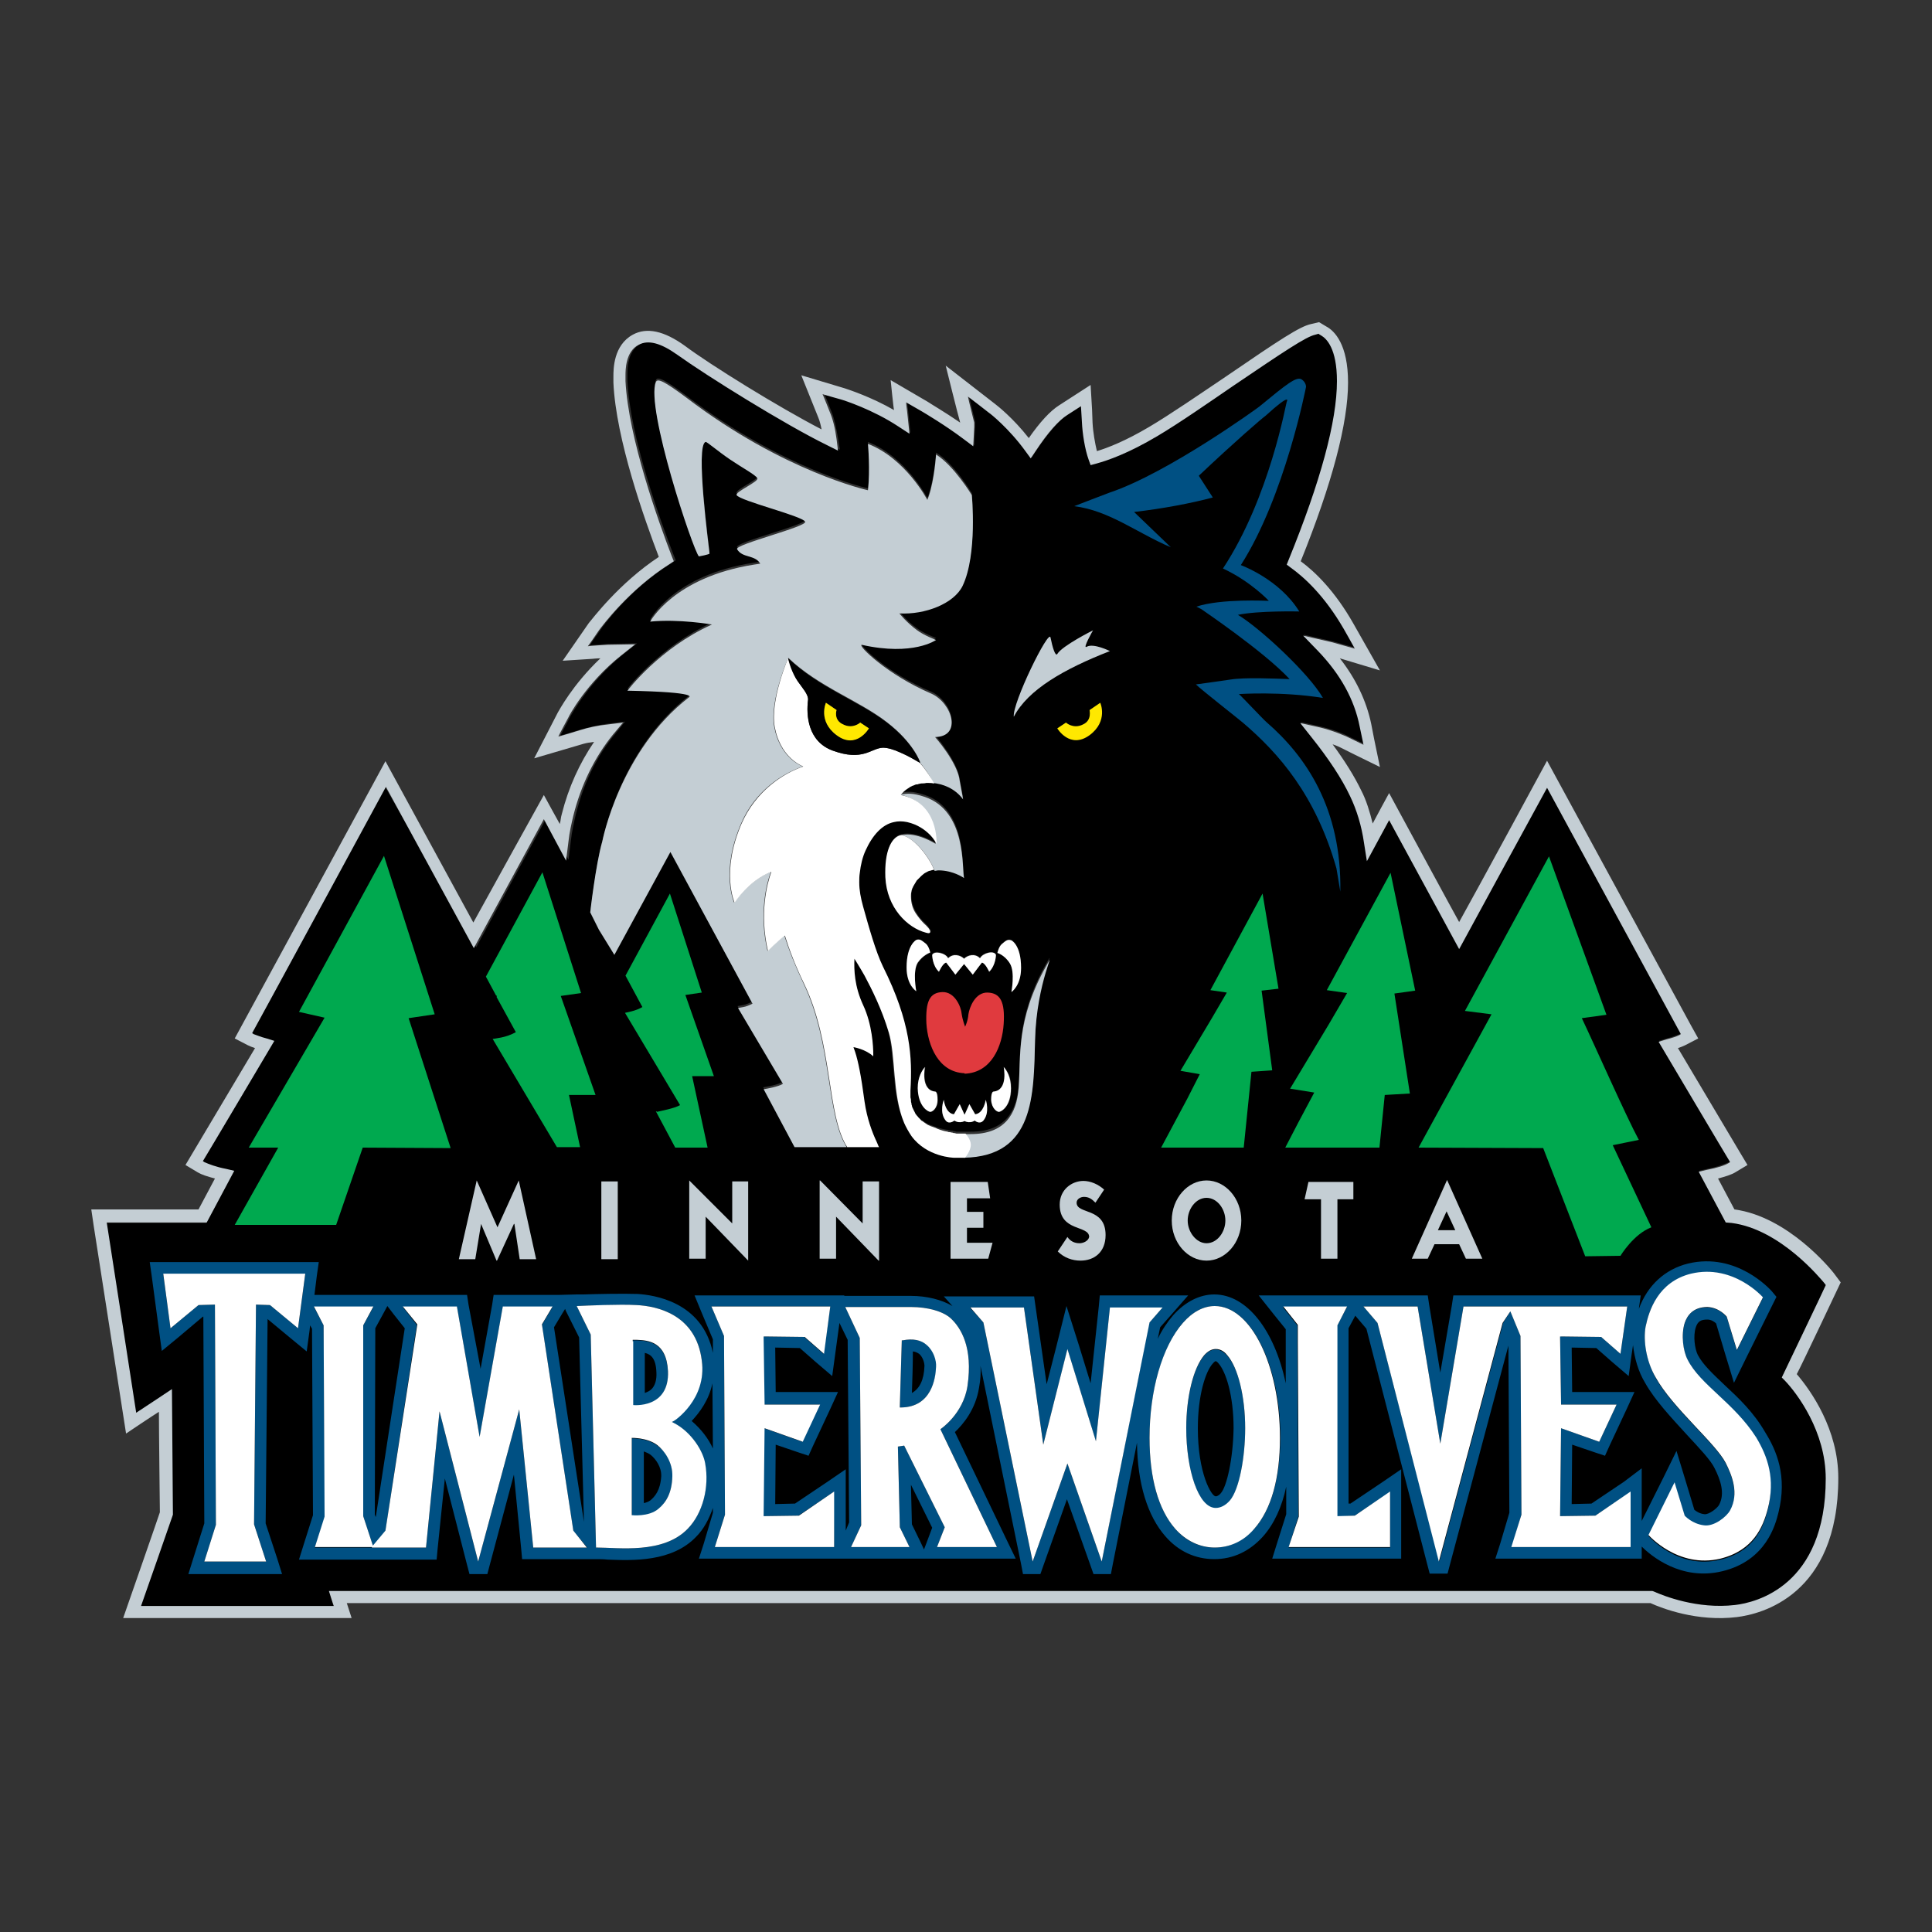 <?xml version="1.0" encoding="utf-8"?>
<!-- Generator: Adobe Illustrator 20.0.0, SVG Export Plug-In . SVG Version: 6.00 Build 0)  -->
<svg version="1.1" xmlns="http://www.w3.org/2000/svg" xmlns:xlink="http://www.w3.org/1999/xlink" x="0px" y="0px"
	 width="400px" height="400px" viewBox="0 0 400 400" style="enable-background:new 0 0 400 400;" xml:space="preserve">
<rect x="0" y="0" width="400" height="400" fill="#333333" stroke="none"/>
<style type="text/css">
	.st0{display:none;}
	.st1{fill:#C4CED4;}
	.st2{fill:#FFE800;}
	.st3{fill:#FFFFFF;}
	.st4{fill:#E03A3E;}
	.st5{fill:#00A94F;}
	.st6{fill:#005083;}
</style>
<g id="Layer_3" class="st0">
</g>
<g id="Layer_4">
	<path d="M369,285c0,0,9.1-19,9.1-19.1c0-0.1-0.1-0.2-0.1-0.2l-0.4-0.5c-0.4-0.4-8.8-10.9-19-12.2l-1.2-0.1l-5.6-10.5l1.7-0.4
		c2.1-0.4,3.6-1,4.5-1.4c0,0,0.2-0.1,0.3-0.2c-0.1-0.1-14.8-24.9-14.8-24.9l1.6-0.5c1.2-0.3,2.1-0.7,2.7-0.9c0,0,0.2-0.1,0.3-0.2
		c-0.1-0.2-27.6-50.8-27.7-51c-0.2,0.3-18.2,33.4-18.2,33.4s-14.4-26.5-14.5-26.7c-0.1,0.2-4.6,8.5-4.6,8.5l-0.6-3.8
		c-0.5-3.5-1.5-6.7-2.9-9.7c-1.7-3.6-4.4-7.7-8-12.2l-2.3-2.9l3.6,0.8c3.2,0.7,5.7,1.8,6,2c0,0,3.3,1.6,3.5,1.7
		c-0.1-0.4-0.8-3.8-0.8-3.8c-1.1-5.6-4-10.8-8.6-15.6l-3.1-3.2l6.1,1.4c0,0,4.3,1.2,4.6,1.3c-0.3-0.4-2.3-4.1-2.3-4.1
		c-3.9-6.9-8.1-10.7-10.9-12.7l-0.8-0.6l0.4-1c6.6-16.2,10-28.7,10-37c0-6.8-2.3-8.8-3.2-9.4l-0.5-0.3c0,0-0.1,0-0.1-0.1
		c-0.1,0-0.7,0.2-0.7,0.2c-1.9,0.4-6.5,3.5-16.7,10.4c-5.5,3.7-11.6,7.9-16,10.6c-5.8,3.5-10.1,5-12.7,5.7l-1.1,0.3l-0.4-1.1
		c-0.8-2.2-1.3-5.5-1.4-7.8c0,0-0.1-3.1-0.2-3.3c-0.3,0.2-2.8,1.8-2.8,1.8c-1.8,1.2-4.1,3.8-6.6,7.5l-1,1.5l-1.1-1.5
		c-3.4-4.7-7.3-7.8-7.5-7.9c0,0-4.1-3.2-4.4-3.4c0.1,0.6,1.3,5.4,1.3,5.4v0.9l-0.2,4l-2-1.5c-3.7-2.8-8.2-5.4-8.6-5.7
		c0,0-3.1-1.8-3.3-1.9c0,0.4,0.2,1.8,0.2,1.8l0.5,4.7l-2.3-1.5c-5.2-3.5-11.2-5.4-11.8-5.6c0,0-3.6-1.1-3.8-1.1
		c0.2,0.4,1.5,3.7,1.5,3.7c0.6,1.4,1,3.3,1.4,5.6l0.4,2.4l-2.2-1.1c-8.8-4.3-25.1-14.4-31-18.7c-3.4-2.5-6.1-3.2-8.1-2.1
		c-2.7,1.4-2.7,5.2-2.7,6.4v1.1c0.5,11.8,6.9,29.3,9.6,36.3l0.4,1l-0.9,0.6c-8.4,5.2-14,12.8-14.6,13.7c0,0-2.2,3.1-2.3,3.3
		c0.4,0,4-0.3,4-0.3l5.8-0.1l-2.9,2.3c-7.2,5.8-10.8,12.7-10.9,12.8c0,0-2,3.8-2.1,4c0.5-0.1,4.4-1.3,4.4-1.3c1.9-0.5,3.8-1,5.8-1.2
		l3.2-0.4l-2,2.5c-3.9,4.7-6.6,10.3-8.2,16.8c-0.4,1.7-0.8,3.5-1,5.3l-0.5,4c0,0-4.5-8.4-4.6-8.6c-0.1,0.2-14.5,26.7-14.5,26.7
		S79.9,163.2,79.8,163c-0.2,0.3-27.6,50.8-27.7,51c0.2,0.1,0.3,0.2,0.3,0.2c0.6,0.3,1.5,0.6,2.7,0.9l1.6,0.5
		c0,0-14.7,24.8-14.8,24.9c0.2,0.1,0.3,0.2,0.3,0.2c0.8,0.5,2.4,1,4.5,1.4l1.7,0.4l-5.7,10.7H22c0,0.1,6.1,39.2,6.1,39.4
		c0.3-0.2,7.4-4.9,7.4-4.9l0.2,26c0,0-6.5,18.7-6.6,18.9h40.1c-0.1-0.3-1-3.1-1-3.1h274l0.3,0.1c2,0.9,9,3.8,16.8,2.8
		c4.4-0.5,18.8-4,18.8-26.2c0-9.7-5.9-17.6-8.5-20.5L369,285z M207.5,195.3c0.7-0.5,1.1-1,1.9-0.7c0,0,2,1,2,5.7c0,3.7-2,4.9-2,4.9
		s0.8-4-0.3-5.8c-1.1-1.8-2.6-2.2-2.6-2.2S206.8,195.8,207.5,195.3z M193.7,226c0,0,0.5-0.1,0.5,1.7c0,1.8-1.1,2.5-1.5,2.5
		c-0.4,0-2.5-1-2.5-4.9c-0.1-2.3,0.8-3.6,1.4-4.4C191.6,220.9,190.6,225.7,193.7,226z M189.7,205.3c0,0-2-1.2-2-4.9
		c0-4.8,2-5.7,2-5.7c0.8-0.3,1.2,0.1,1.9,0.7c0.7,0.5,1,1.9,1,1.9s-1.5,0.4-2.6,2.2C188.9,201.2,189.7,205.3,189.7,205.3z
		 M195.4,227.7c0,0,0.3,2.8,2.1,3l1.2-2.1l1,2.2l1-2.2l1.2,2.1c1.8-0.2,2.1-3,2.1-3s1,2.6-0.4,4.3c-0.7,0.9-1.8,0-1.8,0
		s-0.9,0.7-2.1,0.1c-1.2,0.6-2.1-0.1-2.1-0.1s-1,0.9-1.8,0C194.4,230.3,195.4,227.7,195.4,227.7z M205.8,226
		c3.1-0.3,2.1-5.1,2.1-5.1c0.6,0.7,1.5,2.1,1.5,4.4c0,3.8-2.1,4.9-2.5,4.9c-0.5,0-1.5-0.7-1.5-2.5C205.3,225.9,205.8,226,205.8,226z
		 M202.9,198.3c0.5-1.1,2.9-1.6,3.3-0.7c0,0,0,2.2-1.4,3.5c0,0-0.8-1.8-1.5-1.9c0,0-1.4,1.8-1.9,2.5l-1.8-2.2l-1.8,2.2
		c-0.5-0.7-1.9-2.5-1.9-2.5c-0.7,0.1-1.5,1.9-1.5,1.9c-1.4-1.3-1.4-3.5-1.4-3.5c0.4-1,2.7-0.4,3.3,0.7c1.1-1.1,2.6-0.6,3.3,0.1
		C200.3,197.7,201.8,197.2,202.9,198.3z M214.3,214.8c-0.3,11.5,0,24.1-14.7,24.4c-0.7,0-1.5,0-2.3,0c0,0-5.6-0.1-8.8-4.5
		c-0.6-0.8-1.1-1.7-1.5-2.7c-2.5-5.9-1.7-13.9-3.2-18.8c-1.4-4.6-3.5-8.9-5-11.7c-1.2-2.2-2.1-3.5-2.1-3.5c-0.1,2.2,0,5.7,1.8,9.6
		c1.9,4.1,2.1,8.8,2.1,10.2c0,0.1,0,0.2,0,0.2c0,0.2,0,0.3,0,0.3c-1.6-1.5-4.1-1.9-4.1-1.9c0,0.1,0.1,0.2,0.1,0.3
		c0.6,1.5,1.2,4.6,1.9,8.9c0.1,0.7,0.2,1.4,0.3,2.1c0.5,3.4,1.6,6.4,2.5,8.3c0.2,0.4,0.4,0.8,0.5,1.1h-17.4l-6.4-12h0.1
		c0.6-0.1,3-0.5,3.9-1.1l-9.3-15.7c0,0,0.5-0.1,1.1-0.2c0.6-0.1,1.3-0.4,1.9-0.7l-17-31.4l-11.6,21.3l-3-5.6l-1.8-3.6
		c0.1-0.2,1.1-9.6,2.5-14.3c0,0,3.6-18.7,17.9-29.8c0,0,2.6-1.1-12.8-1.4c0,0,6.6-8.7,17.5-13.7c0,0-6.8-1.2-12.8-0.6
		c0,0,4.8-9.3,21.5-11.8l1.3-0.2c-1.1-1.9-3.7-1.1-4.8-3c-0.6-1,14.6-4.7,14.1-5.7c-0.7-1.2-13.5-4.4-14.2-5.5
		c-0.4-0.7,4.6-2.8,4.3-3.5c-0.4-0.6-3.2-2.1-5.7-3.9c-2.5-1.7-4.8-3.6-5-3.6c-2.2,0.5,0.7,21.9,0.8,23.1c0,0.1-2.2,0.6-2.2,0.6
		c-1.2-1.2-11.1-30.9-8.9-36.1c0.3-0.8,1.6-0.3,6.4,3.3c20.1,15.3,37.5,19.1,37.5,19.1c0.5-4,0-9.6,0-9.6c7.8,3,12.3,11.6,12.3,11.6
		l0.3-0.8c1.2-3.6,1.5-8.6,1.5-8.6c3.8,2.3,7.4,8.4,7.4,8.4s1.2,12.3-1.9,18.8c-1.8,3.7-7.7,6.1-13.1,5.7c0,0,1.4,1.9,3.7,3.5
		c1.3,1,3.9,2,3.9,2s-4.7,3.4-15.4,1c-1,0.1,5.3,6.3,14.4,10.1c4.3,1.9,6.5,8.9,0.8,9c0,0,4.6,5.3,5.1,9.1l0.7,3.8
		c-1.7-2.4-4.3-3.2-6.3-3.4c-0.5-0.1-0.9-0.1-1.3-0.1h-0.2c-0.4,0-0.7,0-1,0.1c-0.2,0-0.4,0.1-0.6,0.1c-0.1,0-0.3,0-0.4,0.1
		c-0.2,0.1-0.4,0.1-0.6,0.2c-0.1,0-0.2,0.1-0.3,0.1c-0.2,0.1-0.4,0.2-0.6,0.3c0,0-0.1,0-0.1,0.1c-1.1,0.7-1.7,1.5-1.7,1.5
		c1.6-0.2,2.5-0.4,5.2,0.5c8.7,2.9,7.6,14.8,8.1,16.8c0,0-2.2-1.6-5.3-1.6c-0.3,0-0.5,0-0.8,0.1c-0.3,0-0.6,0.1-0.9,0.2h-0.1
		c-0.3,0.1-0.5,0.2-0.8,0.4c0,0-0.1,0.1-0.2,0.1c-0.2,0.1-0.4,0.3-0.6,0.5c-0.1,0.1-0.1,0.1-0.2,0.2c-0.2,0.2-0.3,0.3-0.5,0.5
		c-0.1,0.1-0.2,0.2-0.3,0.3c-0.1,0.1-0.2,0.3-0.3,0.5c-0.1,0.2-0.2,0.3-0.3,0.5c-0.1,0.1-0.1,0.2-0.2,0.4c-0.1,0.3-0.2,0.5-0.3,0.8
		c0,0.1,0,0.1,0,0.1c-0.1,0.3-0.1,0.7-0.1,1c0,1.4,0.4,2.5,1,3.5c0.5,0.9,1.2,1.6,1.7,2.1c0.6,0.6,1.2,1.3,1.3,1.7
		c0,0.2-0.2,0.3-0.9,0.2c-3.8-1-8.1-5.1-8.4-11.5c-0.2-5.2,1.1-7.9,2.9-8.6c0.1,0,0.3-0.1,0.4-0.1c3-0.7,7,1.8,7,1.8
		s-0.4-0.9-1.4-1.9s-2.5-2.1-4.7-2.6c-0.9-0.2-1.8-0.2-2.7,0c-2.5,0.6-4.5,2.8-5.9,5.9c-0.6,1.3-1,2.9-1.2,4.7
		c-0.1,0.6-0.1,1.2-0.1,1.9c0,1.6,0.2,3.2,0.8,5c1.3,4.3,2.6,9.3,4.1,12.4c5.8,11.6,6,19,5.7,25.7c0,0.2,0,0.4,0,0.7
		c0,0.2,0,0.5,0,0.7s0.1,0.4,0.1,0.5c0,0.2,0.1,0.5,0.1,0.7s0.1,0.3,0.1,0.5c0.1,0.2,0.1,0.4,0.2,0.6c0.1,0.1,0.1,0.3,0.2,0.4
		c0.1,0.2,0.2,0.4,0.3,0.6c0.1,0.1,0.2,0.2,0.2,0.3c0.1,0.2,0.3,0.3,0.4,0.5c0.1,0.1,0.2,0.2,0.3,0.3c0.2,0.2,0.3,0.3,0.5,0.4
		c0.1,0.1,0.2,0.2,0.3,0.2c0.2,0.1,0.4,0.3,0.6,0.4c0.1,0.1,0.2,0.1,0.3,0.2c0.2,0.1,0.4,0.2,0.7,0.3c0.1,0,0.2,0.1,0.3,0.1
		c0.3,0.1,0.5,0.2,0.8,0.3c0.1,0,0.1,0.1,0.2,0.1c0.7,0.2,1.4,0.4,2.1,0.5c0.1,0,0.3,0,0.4,0.1c0.2,0,0.4,0.1,0.6,0.1s0.3,0,0.5,0.1
		c0.2,0,0.3,0,0.5,0.1c0.2,0,0.4,0,0.6,0c0.1,0,0.2,0,0.4,0c0.2,0,0.4,0,0.6,0c0.5,0,1,0,1.4,0c7,0,9.5-4.1,9.9-9.6
		c0.5-6.3-0.6-14,5.7-25.2C219,195.3,214.6,202.8,214.3,214.8z"/>
</g>
<g id="Layer_1">
	<path d="M246,252.7c0,2.4,1.7,4.7,3.9,4.7c2.1,0,3.9-2.3,3.9-4.7s-1.7-4.7-3.9-4.7S246,250.3,246,252.7"/>
	<path d="M135.8,284.1c-0.1-2.8-1-3.7-2.4-4v8.2c0.5-0.2,1-0.4,1.4-0.7C135.6,286.9,135.9,285.7,135.8,284.1"/>
	<path d="M143.2,294.2c2,1.6,3.5,3.7,4.4,5.7l-0.1-13.5C146.8,289.8,144.9,292.5,143.2,294.2"/>
	<path d="M189.1,279.8c-0.1,2.3-0.2,6-0.2,8.6c1.6-0.9,2.5-2.7,2.6-5.5c0-0.6-0.3-1.8-1.1-2.5C190.2,280.2,189.8,279.9,189.1,279.8"
		/>
	<polygon points="297.7,254.7 301.3,254.7 299.5,250.8 	"/>
	<path class="st1" d="M381.1,265.5l-1.5-2c-0.4-0.5-9.3-11.6-20.5-13.1c-0.2-0.4-2.4-4.5-3.4-6.4c1.5-0.4,2.8-0.8,3.6-1.3l2.5-1.5
		l-1.5-2.5c0,0-10-16.8-12.9-21.7c0.6-0.2,1.1-0.4,1.5-0.6l2.7-1.4l-1.5-2.7l-29.8-54.8c0,0-14.4,26.6-18.2,33.4
		c-0.1-0.1-14.5-26.7-14.5-26.7s-3,5.5-3.4,6.3c-0.6-2.4-1.3-4.8-2.4-6.9c-1.4-2.9-3.4-6.1-5.9-9.5c0.9,0.3,1.5,0.6,1.7,0.7l2.8,1.4
		l5.3,2.6l-1.2-5.8l-0.6-3.1c-1-4.8-3.2-9.4-6.5-13.6c0.7,0.2,8.3,2.5,8.3,2.5l-5.5-9.7c-3.8-6.7-7.9-10.7-10.9-12.9
		c6.5-16.1,9.8-28.6,9.8-37c0-7.9-2.8-10.7-4.5-11.6l-1.5-0.9l-1.7,0.4c-2.3,0.5-6.4,3.2-17.5,10.8c-5.5,3.7-11.6,7.9-16,10.5
		c-4.9,2.9-8.5,4.3-10.8,5c-0.4-1.7-0.8-3.9-0.9-5.9l-0.1-2.7l-0.3-5.1l-6.5,4.2c-1.9,1.2-4,3.5-6.3,6.8c-3.2-4.1-6.5-6.7-6.9-7
		l-10.3-8c0,0,2.6,10.5,3,11.8c-3.2-2.2-6.3-4-6.7-4.3l-7.7-4.5c0,0,0.6,6,0.7,6.2c-4.7-2.7-9.3-4.2-10.2-4.5l-9-2.7l3.5,8.7
		c0.3,0.7,0.5,1.5,0.7,2.5c-8.9-4.6-23.1-13.4-28.3-17.3c-4.3-3.1-7.9-3.9-10.8-2.3c-4,2.2-4,7.1-4,8.7v1.2
		c0.5,11.7,6.5,28.5,9.4,36.1c-8.3,5.5-13.8,12.9-14.5,13.7l-5.4,7.8l6.2-0.4c0,0,0.8-0.1,1.6-0.1c-5.8,5.5-8.6,10.9-8.8,11.2
		l-1.7,3.3l-3.2,6.2l10.2-3c0.7-0.2,1.4-0.3,2.2-0.4c-3,4.4-5.3,9.4-6.7,15c-0.2,0.6-0.2,1.3-0.4,2c-0.3-0.5-3.3-6-3.3-6
		S99.9,187.5,98,191c-0.6-1.1-18.2-33.4-18.2-33.4l-2.6,4.8L48.6,215l2.7,1.4c0.4,0.2,0.9,0.4,1.5,0.6c-1.5,2.5-14.4,24.2-14.4,24.2
		l2.5,1.5c0.8,0.5,2.1,0.9,3.6,1.3c0,0-2.8,5.3-3.4,6.4H18.9l0.5,3.4l6.7,43c0,0,5.5-3.7,6.8-4.5c0,3.8,0.2,20.4,0.2,20.8
		c-0.1,0.4-7.6,21.9-7.6,21.9h47.3c0,0-0.8-2.5-1-3.1h269.9c2.4,1.1,9.7,3.9,17.9,2.9c4.9-0.6,21-4.4,21-28.8c0-10-5.6-18-8.6-21.5
		C372.7,283.3,381.1,265.5,381.1,265.5 M378,306.1c0,22.2-14.4,25.7-18.8,26.2c-7.8,0.9-14.8-1.9-16.8-2.8l-0.3-0.1h-274
		c0,0,0.9,2.9,1,3.1H29.2c0.1-0.2,6.6-18.9,6.6-18.9l-0.2-26c0,0-7.2,4.8-7.4,4.9c0-0.2-6.1-39.3-6.1-39.4h20.7l5.7-10.7l-1.7-0.4
		c-2.1-0.4-3.6-1-4.5-1.4c0,0-0.1-0.1-0.3-0.2c0.1-0.1,14.8-24.9,14.8-24.9l-1.6-0.5c-1.2-0.3-2.1-0.7-2.7-0.9c0,0-0.1-0.1-0.3-0.2
		c0.1-0.1,27.5-50.6,27.7-51c0.1,0.2,18.2,33.4,18.2,33.4s14.4-26.5,14.5-26.7c0.1,0.2,4.6,8.6,4.6,8.6l0.5-4c0.2-1.9,0.6-3.6,1-5.3
		c1.6-6.4,4.4-12.1,8.2-16.8l2.1-2.5l-3.2,0.4c-2,0.2-3.9,0.6-5.8,1.2c0,0-3.9,1.2-4.4,1.3c0.1-0.3,2.1-4,2.1-4
		c0-0.1,3.6-7,10.9-12.8l2.9-2.3l-5.8,0.1c0,0-3.6,0.2-4,0.3c0.2-0.2,2.3-3.3,2.3-3.3c0.6-0.8,6.2-8.4,14.6-13.7l0.9-0.6l-0.4-1
		c-2.7-7-9-24.5-9.6-36.3v-1.1c0-1.2,0-5,2.7-6.4c2-1.1,4.6-0.4,8.1,2.1c6,4.3,22.2,14.4,31,18.7l2.2,1.1l-0.3-2.4
		c-0.3-2.3-0.8-4.2-1.4-5.6c0,0-1.3-3.3-1.5-3.7c0.2,0.1,3.8,1.1,3.8,1.1c0.7,0.2,6.6,2.1,11.9,5.6l2.3,1.5l-0.5-4.7
		c0,0-0.2-1.4-0.2-1.8c0.2,0.1,3.3,1.9,3.3,1.9c0.5,0.3,4.9,2.9,8.6,5.7l2,1.5l0.2-4v-0.9l0,0c0,0-1.2-4.8-1.3-5.4
		c0.3,0.2,4.4,3.4,4.4,3.4c0.2,0.1,4.1,3.2,7.5,7.9l1.1,1.5l1-1.5c2.5-3.8,4.8-6.4,6.6-7.5c0,0,2.5-1.6,2.8-1.8
		c0,0.2,0.2,3.3,0.2,3.3c0.1,2.3,0.6,5.6,1.4,7.8l0.4,1.1l1.1-0.3c2.6-0.7,6.8-2.2,12.7-5.7c4.4-2.6,10.6-6.9,16-10.6
		c10.2-6.9,14.8-10,16.7-10.4l0.7-0.2l0.1,0.1l0.5,0.3c1,0.6,3.2,2.6,3.2,9.4c0,8.3-3.4,20.8-10,37l-0.4,1l0.8,0.6
		c2.8,2,7,5.8,11,12.7c0,0,2.1,3.7,2.3,4.1c-0.3-0.1-4.6-1.3-4.6-1.3l-6.1-1.4l3.1,3.2c4.6,4.8,7.5,10,8.6,15.6c0,0,0.7,3.4,0.8,3.8
		c-0.2-0.1-3.5-1.7-3.5-1.7c-0.3-0.1-2.8-1.3-6-2l-3.6-0.8l2.3,2.9c3.6,4.5,6.3,8.6,8,12.2c1.4,2.9,2.4,6.2,2.9,9.7l0.6,3.8
		c0,0,4.5-8.3,4.6-8.5c0.1,0.2,14.5,26.7,14.5,26.7s18-33.1,18.2-33.4c0.1,0.2,27.6,50.8,27.7,51c-0.1,0.1-0.3,0.2-0.3,0.2
		c-0.6,0.3-1.5,0.6-2.7,0.9l-1.6,0.5c0,0,14.7,24.8,14.8,24.9c-0.1,0.1-0.3,0.2-0.3,0.2c-0.8,0.5-2.4,1-4.5,1.4l-1.7,0.4l5.6,10.5
		l1.2,0.1c10.2,1.3,18.6,11.8,19,12.2l0.4,0.5c0,0,0.1,0.1,0.1,0.2s-9.1,19.1-9.1,19.1l0.6,0.6C372.1,288.5,378,296.4,378,306.1"/>
	<path class="st1" d="M127.2,197.7l11.6-21.3l17,31.4c-0.6,0.3-1.3,0.6-1.9,0.7c-0.6,0.1-1.1,0.2-1.1,0.2l9.3,15.7
		c-1,0.6-3.3,1-3.9,1.1c-0.1,0-0.1,0-0.1,0l0,0l6.4,12h17.4l0,0h-6.6c-4.3-6.7-2.9-21.2-8.9-33.8c-1.8-3.8-3.1-7.1-4-10
		c-1.9,1.5-3.5,3.2-3.5,3.2c-1.8-7.8-0.2-14,0.7-16.4c-4.6,1.8-7.6,6.4-7.6,6.4s-2.9-6.3,1.4-16.3c2.9-6.9,8.7-10.5,12.8-11.9
		c-3.8-1.7-5.4-5.4-5.9-8.2c-1-5.5,2.9-14.3,2.9-14.3c6.3,6,14.6,8.8,20.4,13.3c5.6,4.3,6.9,8.3,6.9,8.3s0,0-0.1,0
		c1.5,1.8,2.5,3.4,2.7,4.3l0,0c2,0.2,4.5,1,6.3,3.4l-0.7-3.8c-0.4-3.8-5.1-9.1-5.1-9.1c5.7-0.1,3.5-7.1-0.8-9
		c-9.1-3.9-15.3-10-14.4-10.1c10.7,2.4,15.4-1,15.4-1s-2.6-1-3.9-2c-2.2-1.6-3.7-3.5-3.7-3.5c5.3,0.3,11.3-2,13.1-5.7
		c3.1-6.5,1.9-18.8,1.9-18.8s-3.7-6.1-7.4-8.4c0,0-0.3,5-1.5,8.6l-0.3,0.8c0,0-4.5-8.6-12.3-11.6c0,0,0.5,5.5,0,9.6
		c0,0-17.4-3.8-37.5-19.1c-4.8-3.6-6.1-4.1-6.4-3.3c-2.2,5.2,7.7,34.9,8.9,36.1c0,0,2.2-0.4,2.2-0.6c-0.1-1.1-3-22.5-0.8-23.1
		c0.2-0.1,2.5,1.9,5,3.6s5.3,3.2,5.7,3.9c0.4,0.7-4.6,2.8-4.3,3.5c0.7,1.2,13.5,4.3,14.2,5.5c0.6,1-14.6,4.7-14.1,5.7
		c1.1,1.9,3.7,1.1,4.8,3l-1.3,0.2c-16.6,2.6-21.5,11.8-21.5,11.8c6-0.6,12.8,0.6,12.8,0.6c-10.9,4.9-17.5,13.7-17.5,13.7
		c15.4,0.3,12.7,1.4,12.7,1.4c-14.3,11.1-17.9,29.8-17.9,29.8c-1.4,4.9-2.5,14.7-2.5,14.7l1.8,3.6L127.2,197.7z"/>
	<path class="st1" d="M193.7,174.7L193.7,174.7c0,0-3.9-2.5-7-1.8c2.5,0.5,5.7,4.4,6.8,7.4l0,0c0.3,0,0.5-0.1,0.8-0.1
		c3.1,0,5.3,1.6,5.3,1.6c-0.5-1.9,0.6-13.8-8.1-16.8c-2.7-0.9-3.6-0.7-5.2-0.5C194.2,166.2,193.7,174.6,193.7,174.7"/>
	<path class="st1" d="M200.8,237c0,1.4-1.2,2.7-1.2,2.7c14.6-0.3,14.4-12.9,14.7-24.4c0.3-12.1,4.7-19.6,2.3-15.3
		c-6.3,11.2-5.2,18.8-5.7,25.2c-0.4,5.5-2.9,9.6-9.9,9.6c-0.4,0-0.9,0-1.4,0h0.1C199.7,234.8,200.8,235.9,200.8,237"/>
	<path class="st1" d="M229.8,134.8c0,0-3.4-1.7-4.8-0.9c-1,0.6,1.3-3.4,1.3-3.4s-6.4,3.2-7.4,4.9c-0.4,0.6-1-1.4-1.4-3.4
		c-0.3-2-8,13.7-7.6,16.4C212.8,142.8,220.3,138.5,229.8,134.8"/>
	<path class="st2" d="M224.2,150c-2,1-3.5-0.4-3.5-0.4l-1.8,1.2c0,0,2.6,4.4,6.7,1.4c3.9-2.9,2.2-6.7,2.2-6.7l-2.2,1.5
		C225.5,147,226.2,149.1,224.2,150"/>
	<path class="st3" d="M192.6,197.2c0,0-0.3-1.4-1-1.9s-1.1-1-1.9-0.7c0,0-2,1-2,5.7c0,3.7,2,4.9,2,4.9s-0.8-4.1,0.3-5.9
		C191.1,197.7,192.6,197.2,192.6,197.2"/>
	<path class="st3" d="M192.6,230.2c0.4,0,1.5-0.7,1.5-2.5s-0.5-1.7-0.5-1.7c-3.1-0.3-2.1-5.1-2.1-5.1c-0.6,0.7-1.5,2.1-1.5,4.4
		C190.1,229.2,192.2,230.2,192.6,230.2"/>
	<path class="st3" d="M211.4,200.4c0-4.8-2-5.7-2-5.7c-0.8-0.3-1.2,0.1-1.9,0.7c-0.7,0.5-1,1.9-1,1.9s1.5,0.4,2.6,2.2
		s0.3,5.9,0.3,5.9S211.4,204.1,211.4,200.4"/>
	<path class="st3" d="M195.9,199.3c0,0,1.4,1.8,1.9,2.5l1.8-2.2l1.8,2.2c0.5-0.7,1.9-2.5,1.9-2.5c0.7,0.1,1.5,1.9,1.5,1.9
		c1.4-1.4,1.4-3.5,1.4-3.5c-0.4-1-2.7-0.4-3.3,0.7c-1.1-1.1-2.6-0.6-3.3,0.1c-0.7-0.7-2.2-1.2-3.3-0.1c-0.5-1.1-2.9-1.6-3.3-0.7
		c0,0,0,2.2,1.4,3.5C194.4,201.2,195.2,199.4,195.9,199.3"/>
	<path class="st3" d="M201.9,230.7l-1.2-2.1l-1,2.2l-1-2.2l-1.2,2.1c-1.8-0.2-2.1-3-2.1-3s-1,2.6,0.4,4.3c0.7,0.9,1.8,0,1.8,0
		s0.9,0.7,2.1,0.1c1.2,0.6,2.1-0.1,2.1-0.1s1,0.9,1.8,0c1.4-1.7,0.5-4.3,0.5-4.3S203.7,230.5,201.9,230.7"/>
	<path class="st3" d="M206.8,230.2c0.4,0,2.5-1,2.5-4.9c0-2.4-0.9-3.7-1.5-4.4c0,0,1,4.8-2.1,5.1c0,0-0.5-0.1-0.5,1.7
		C205.3,229.5,206.4,230.2,206.8,230.2"/>
	<path class="st3" d="M190.4,157.9c-0.2-0.2-2.1-1.3-4-2.1c-1.3-0.6-2.6-1-3.6-1c-2.5,0.1-4.1,2.9-10.4,0.6
		c-5.2-1.9-5.5-7.4-5.1-10.5c0.1-1.1-1.2-2.5-2.1-3.8c-1.1-1.7-1.9-4.5-2-4.8v-0.1c0,0-3.8,8.8-2.8,14.3c0.5,2.8,2.1,6.5,5.9,8.2
		c-4.1,1.4-9.8,5-12.8,11.9c-4.3,10-1.4,16.3-1.4,16.3s2.9-4.6,7.6-6.4c-0.9,2.5-2.5,8.6-0.7,16.4c0,0,1.6-1.7,3.5-3.2
		c0.9,2.9,2.2,6.3,4,10c6,12.5,4.6,27.1,8.9,33.8h6.6l0,0c-0.2-0.3-0.3-0.7-0.5-1.1c-0.9-1.9-2-4.8-2.5-8.3
		c-0.1-0.7-0.2-1.4-0.3-2.1c-0.6-4.4-1.3-7.4-1.9-8.9c0-0.1-0.1-0.2-0.1-0.3c0,0,2.5,0.4,4.1,1.9c0,0,0-0.1,0-0.3c0,0,0-0.1,0-0.2
		c0-1.4-0.2-6.1-2.1-10.1c-1.8-3.9-1.9-7.3-1.8-9.6l0,0c0,0,0.9,1.4,2.1,3.5c1.5,2.8,3.6,7,5,11.7c1.5,4.9,0.7,12.9,3.2,18.8
		c0.4,0.9,0.9,1.8,1.5,2.7c3.2,4.4,8.8,4.5,8.8,4.5c0.8,0,1.5,0,2.3,0l0,0c0,0,1.2-1.4,1.2-2.7c0-1.1-1.1-2.3-1.1-2.3h-0.1
		c-0.2,0-0.4,0-0.6,0c-0.1,0-0.2,0-0.4,0s-0.4,0-0.6,0c-0.2,0-0.3,0-0.5-0.1c-0.2,0-0.3,0-0.5-0.1c-0.2,0-0.4-0.1-0.6-0.1
		c-0.1,0-0.3,0-0.4-0.1c-0.7-0.1-1.4-0.3-2.1-0.6c-0.1,0-0.1,0-0.2-0.1c-0.3-0.1-0.5-0.2-0.8-0.3c-0.1,0-0.2-0.1-0.3-0.1
		c-0.2-0.1-0.5-0.2-0.7-0.3c-0.1-0.1-0.2-0.1-0.3-0.2c-0.2-0.1-0.4-0.3-0.6-0.4c-0.1-0.1-0.2-0.2-0.3-0.2c-0.2-0.1-0.3-0.3-0.5-0.5
		c-0.1-0.1-0.2-0.2-0.3-0.3c-0.1-0.2-0.3-0.3-0.4-0.5c-0.1-0.1-0.2-0.2-0.2-0.3c-0.1-0.2-0.2-0.4-0.3-0.6c-0.1-0.1-0.1-0.3-0.2-0.4
		c-0.1-0.2-0.2-0.4-0.2-0.6c-0.1-0.2-0.1-0.3-0.1-0.5c-0.1-0.2-0.1-0.5-0.1-0.7s-0.1-0.4-0.1-0.5c0-0.2,0-0.5,0-0.7s0-0.4,0-0.7
		c0.4-6.8,0.1-14.1-5.7-25.7c-1.5-3.1-2.9-8.1-4.1-12.4c-0.5-1.8-0.8-3.4-0.8-5c0-0.6,0-1.3,0.1-1.9c0.2-1.8,0.6-3.4,1.2-4.7
		c1.4-3.1,3.4-5.4,5.9-5.9c0.8-0.2,1.7-0.2,2.7,0c2.2,0.5,3.7,1.6,4.7,2.6s1.4,1.9,1.4,1.9l0,0c0-0.1,0.5-8.5-7.4-10.1l0,0
		c0,0,0.5-0.8,1.7-1.5c0,0,0.1,0,0.1-0.1c0.2-0.1,0.4-0.2,0.6-0.3c0.1,0,0.2-0.1,0.3-0.1c0.2-0.1,0.4-0.2,0.6-0.2
		c0.1,0,0.3,0,0.4-0.1c0.2,0,0.4-0.1,0.6-0.1l0,0c0.3,0,0.6,0,1-0.1h0.2c0.4,0,0.9,0,1.3,0.1c0,0,0,0,0.1,0
		C192.9,161.3,191.9,159.6,190.4,157.9"/>
	<path class="st3" d="M186.7,172.9L186.7,172.9c-0.2,0-0.4,0.1-0.5,0.1c-1.7,0.6-3.1,3.3-2.9,8.6c0.3,6.4,4.6,10.5,8.4,11.5l0,0l0,0
		c0.6,0.2,0.9,0.1,0.9-0.2c0-0.4-0.6-1.1-1.3-1.7c-0.5-0.5-1.1-1.2-1.7-2.1c-0.6-0.9-1-2.1-1-3.5c0-0.3,0-0.7,0.1-1v-0.1
		c0.1-0.3,0.1-0.5,0.3-0.8c0-0.1,0.1-0.2,0.2-0.4c0.1-0.2,0.2-0.3,0.3-0.5s0.2-0.3,0.3-0.5c0.1-0.1,0.2-0.2,0.3-0.3
		c0.2-0.2,0.3-0.3,0.5-0.5c0.1-0.1,0.1-0.1,0.2-0.2c0.2-0.2,0.4-0.3,0.6-0.5c0.1,0,0.1-0.1,0.2-0.1c0.2-0.1,0.5-0.3,0.8-0.4h0.1
		c0.3-0.1,0.6-0.2,0.9-0.2l0,0C192.3,177.3,189.2,173.4,186.7,172.9"/>
	<path d="M165.2,141.1c0.9,1.3,2.2,2.7,2.1,3.8c-0.4,3.1-0.1,8.6,5.1,10.5c6.3,2.3,7.9-0.5,10.4-0.6c1,0,2.3,0.4,3.6,1
		c1.9,0.8,3.7,2,4,2.1h0.1c0,0-1.3-4-6.9-8.3c-5.9-4.5-14.2-7.3-20.4-13.3c0,0,0,0,0,0.1C163.2,136.7,164,139.5,165.2,141.1
		 M171,145.5l2.2,1.5c0,0-0.7,2.1,1.4,3c2,1,3.5-0.4,3.5-0.4l1.8,1.2c0,0-2.6,4.4-6.7,1.4C169.3,149.3,171,145.5,171,145.5"/>
	<path class="st2" d="M173.2,152.2c4.1,3.1,6.7-1.4,6.7-1.4l-1.8-1.2c0,0-1.5,1.4-3.5,0.4c-2.1-0.9-1.4-3-1.4-3l-2.2-1.5
		C171,145.5,169.3,149.3,173.2,152.2"/>
	<path class="st4" d="M207.8,212c0.3-4.6-0.7-6.4-3.3-6.5s-3.8,3.1-4,4.5c-0.1,1.4-0.7,2.6-0.7,2.6v-0.1c0,0-0.5-1.2-0.7-2.6
		c-0.1-1.4-1.4-4.6-4-4.5s-3.5,1.9-3.3,6.5c0.3,4.6,2.5,10.1,7.9,10.3v0.1C205.3,222.1,207.5,216.6,207.8,212"/>
	<path class="st5" d="M102.9,206.2l-0.1,0.2l4,7.3c-0.9,0.5-2,0.9-3,1.1c-1,0.2-1.8,0.3-1.8,0.3l13.3,22.4h4.8l-2.3-10.8h5.5
		l-7.2-20.5l4.2-0.6l-8-25l-11.7,21.6l2.1,3.9L102.9,206.2z"/>
	<polygon class="st5" points="69.6,253.6 75.1,237.6 93.3,237.7 84.6,210.8 90,210 79.5,177.2 61.9,209.5 67.2,210.7 51.5,237.6
		57.6,237.6 48.6,253.6 	"/>
	<path class="st5" d="M135.8,230.1L135.8,230.1l4,7.5h6.7l-3.2-14.8h4.5l-5.9-16.8l3.4-0.5l-6.6-20.5l-9.2,17l3.5,6.5
		c-0.7,0.4-1.5,0.7-2.3,0.9s-1.3,0.3-1.3,0.3l11.4,19.1c-1.2,0.7-4,1.2-4.8,1.4C135.9,230,135.8,230.1,135.8,230.1"/>
	<polygon class="st5" points="278.9,205.6 275.1,212.1 267.1,225.4 272.1,226.2 268.8,232.4 266.1,237.6 285.6,237.6 286.7,226.7
		291.9,226.4 288.7,205.7 293,205.1 287.9,180.7 274.7,205 	"/>
	<polygon class="st5" points="261.4,185 250.6,205 254,205.5 250.9,210.8 244.4,221.7 248.4,222.4 245.8,227.5 240.4,237.6
		257.5,237.6 259.1,221.9 263.4,221.6 261.2,205.1 264.7,204.7 	"/>
	<path class="st5" d="M328.2,260.1l7.3-0.1c0,0,2.7-4.5,6.4-5.9l-8-17l5.4-1.1c-2.6-4.8-9-19.3-11.8-25.2l5.1-0.7l-11.9-32.8
		l-17.4,32l5.5,0.7l-15.1,27.6l25.8,0.1L328.2,260.1z"/>
</g>
<g id="Layer_2">
	<path class="st6" d="M234.8,106c6-0.7,11.8-1.8,16.3-3l-2.9-4.5c7.5-7.1,13.2-12,13.8-12.4c5.6-5.1,4.4-2.9,4.4-2.9
		c-0.1,0-3.5,19.8-13.2,34.5c5.8,2.7,9.5,6.7,9.5,6.7c-0.4,0-9.9-0.5-15,1.2l1,0.5c0.1,0.1,12.9,8.7,18.3,14.5
		c-3.1-0.1-9.2-0.4-12.3,0.1c-1.9,0.3-7.1,1-7.1,1c1.1,1.1,8.4,6.8,9.7,7.9c7.4,6.3,15.1,15,19.4,30.2l0.8,4.8
		c0.3-17.2-7.1-28-15.3-35.1c-0.7-0.6-5-5.2-5.7-5.8c0,0,8.8-0.6,17.4,0.8c-2.9-5.1-13.2-14.6-17.6-17.2c4.2-0.9,12.7-0.7,12.7-0.7
		c-4.1-6.7-12.1-9.6-12.1-9.6c9.1-14.2,13.5-36.9,13.5-36.9c0-0.5-0.3-1.2-1-1.6c-1.1-0.5-3,1-8.7,5.7c-0.1,0.1-18.8,13.7-31,17.8
		c-2.4,0.9-4.7,1.8-7.3,2.8c7.3,0.9,13.1,5.6,20,8.5L234.8,106z"/>
	<path class="st6" d="M251.7,279.4c-0.8,0-1.7,0.4-2.4,1.3c-2.2,2.5-3.7,8.5-3.7,15.1c0,8.6,2.5,16.5,6.1,16.5
		c1.1,0,2.1-0.5,2.9-1.5c2-2.3,3.2-9.1,3.2-15c0-6.6-1.4-12.5-3.7-15.1C253.3,279.8,252.5,279.4,251.7,279.4 M252.8,309.1
		c-0.2,0.3-0.7,0.7-1.1,0.7c-0.9,0-3.7-4.8-3.7-14.1c0-6.8,1.6-11.8,3.1-13.4c0.3-0.4,0.6-0.5,0.6-0.5s0.3,0.1,0.6,0.5
		c1.5,1.7,3.1,6.6,3.1,13.4C255.3,302,254,307.7,252.8,309.1"/>
	<path class="st6" d="M186.9,277.5h-0.2v0.2l-0.4,13.4v0.3h0.3c6.2-0.1,7.1-5.9,7.3-8.4c0.1-1.3-0.5-3.3-1.9-4.5
		C190.7,277.4,189,277.1,186.9,277.5 M188.8,288.4c0.1-2.6,0.2-6.3,0.2-8.6c0.8,0.1,1.1,0.4,1.3,0.5c0.8,0.7,1.1,1.9,1.1,2.5
		C191.3,285.7,190.4,287.5,188.8,288.4"/>
	<path class="st6" d="M357.1,286.8c-2.4-2.3-4.5-4.2-5.6-6.3c-0.6-1.2-1-3.9-0.4-5.7c0.4-1.2,1-1.6,2.4-1.6c0.8,0,1.5,0.5,1.8,0.8
		l1.9,6.4l1.8,5.9l2.7-5.5l5.4-10.9l0.7-1.4l-1-1.2c-0.3-0.3-7.2-8.1-17.3-5.7c-4.8,1.2-8.4,4.5-10.2,9.4l0,0l0.4-2.8h-2.8H303h-2.1
		l-0.3,2l-2.4,14l-2.3-14l-0.3-2h-2.1h-27.9h-5l3.1,3.9l2.5,3.1v2.5c0,0,0,3.7,0,8.7c-2.3-10.9-8-18.4-14.8-18.4c-3,0-6,1.5-8.5,4.3
		c-1.2,1.4-2.3,3-3.2,4.9l0.5-2.4l2.3-2.6l3.5-4h-5.3h-10.8h-2.2l-0.2,2.2l-1.7,16l-2.4-7.8l-2.6-8.2l-2.1,8.4l-2,7.8l-2.3-16.1
		l-0.3-2.1H212h-11.1h-5.5l1.8,2c-2.2-1.3-5.3-2.1-8.6-2.1H175h-0.2v-0.1H172h-24.6h-3.6l1.4,3.4l2.4,5.7v2.8
		c-2.2-10.7-12.4-12-15.6-12.2c-3.1-0.1-8.2,0-11.2,0.1h-1.4l-3.8,0.1l0,0h-1.1h-10.3h-2l-0.3,2l-2.4,13.3L97,270.1l-0.3-2h-2H83.4
		h-2h-3h-1.1H65.1l0.5-4l0.4-2.8h-2.8H33.8H31l0.4,2.8l1.5,11.2l0.6,4.4l3.4-2.8l5.1-4.3h0.1l0.2,42.8l-2.3,7.3l-1,3.2h3.3h12.8h3.3
		l-1-3.2l-2.4-7.3l0.4-42.3l4.7,3.9l3.4,2.8l0.6-4.4l0.1-1l0.4,0.7l0.2,38.6l-1.9,6l-1,3.2h3.3h6.6l0,0H77h11.2h2.2l0.2-2.2
		l1.5-14.6l4.6,17.9l0.5,1.9h3.7l0.5-1.9l5-18.7l1.5,15.3l0.2,2.2h2.2H121l0,0h2.4c0.7,0,1.5,0,2.4,0.1c5.3,0.2,13.3,0.5,18.3-4.7
		c1.6-1.6,2.7-3.7,3.5-6v1l-1.9,6.4l-1,3.1h3.3h24.4l0,0h3.8h30.2h3.9l-1.7-3.5l-10.9-22.7c1.7-1.6,4.3-4.7,5-9.2
		c0.3-1.6,0.4-3.1,0.3-4.5l8.4,41l0.4,2.1h3.6l0.6-1.7l4.9-13.8l4.9,13.8l0.6,1.7h3.6l0.4-2.1l5-25.1c0.1,8.5,2.2,15.2,5.9,19.4
		c2.7,3.1,6.2,4.7,10.1,4.7c3.9,0,7.3-1.6,10.1-4.7c2.3-2.6,3.9-6.1,4.8-10.3c0,2.8,0,4.9,0,5.7l-1.9,6l-1,3.2h3.3h21h2.4v-2.4
		v-11.5v-4.6l-3.8,2.6l-6.7,4.5h-0.4V275l1.4-2.6l2.3,2.7l12.6,48.8l0.5,1.9h3.7l0.5-1.9l12.1-45.3l0.2,34.6l-1.9,6.4l-1,3.1h3.3
		h24.6h2.4v-2.4v-0.1c1.8,1.8,8.1,7.2,16.7,5.1c9.1-2.2,11-9.7,11.6-12.1c1.9-7.6-0.4-12.9-2.7-16.6
		C363.1,292.4,359.9,289.4,357.1,286.8 M61.7,275l-5.8-4.8l-2.9-0.1l-0.4,45.5l2.5,7.7H42.3l2.4-7.6l-0.2-45.6l-3.4,0.1l-5.8,4.8
		l-1.5-11.2h29.4L61.7,275z M116.5,271.8l0.5-0.8c0.1,0.3,0.2,0.5,0.2,0.5l2.7,5.4l1,38.2l-6.2-40.3L116.5,271.8z M77.7,275l1.8-3.3
		l0.7-1.3l1.3,1.7l2.3,2.9l-6,39.1l-0.2-0.5L77.7,275L77.7,275z M110.4,320.4l-2.9-28.6L99,323.3l-8-31.1l-2.8,28.2H77l0,0H65.2
		l2.1-6.4L67,274.4l-2-3.8h12.3l-2.1,3.8v39.5l2,6.2l2.6-3.1l6.5-42.7l-2.9-3.7h11.2l4.7,27l4.8-27h10.3l-2.2,3.7l6.5,42.7l2.9,3.4
		H110.4z M142.4,316.5c-5.1,5.3-14.2,3.9-19,3.9l-1.1-44.1l-2.9-5.9c2.3-0.1,8.8-0.3,12.4-0.2c4,0.2,12.3,1.8,13.5,11.5
		c1,8-5.8,12.4-5.9,12.5l-0.4,0.2l0.4,0.2c3.7,1.9,6.1,5.8,6.5,8.3C146.9,307.8,145.5,313.2,142.4,316.5 M143.2,294.2
		c1.7-1.8,3.6-4.4,4.3-7.8l0.1,13.5C146.7,297.9,145.2,295.9,143.2,294.2 M172.7,320.3H148l2.1-6.7l-0.2-37l-2.6-6.1h24.6l-1.4,9.8
		l-4-3.5l-8.2-0.1l-0.3-0.1v0.3l0.2,13.6v0.3h0.3h11.2l-3.6,7.7l-7.9-2.8l-0.2,18.2l7.3-0.1l7.3-4.9L172.7,320.3L172.7,320.3z
		 M175.1,316.9v-8.1v-4.6l-3.8,2.6l-6.7,4.5l-4.1,0.1l0.1-12.3l4.7,1.6l2.1,0.7l0.9-2l3.6-7.7l1.6-3.5h-3.8h-9.1
		c0-2.5-0.1-6.7-0.1-9.2l5.1,0.1l3.3,2.9l3.4,2.9l0.6-4.4l0.9-6.6l1.7,3.5l0.3,37.8L175.1,316.9z M191.8,319.5l-0.5,1.3l-0.7-1.5
		l-1.8-3.7l-0.2-8.2l4.4,8.9L191.8,319.5z M200.3,287c-0.9,5.8-5.6,8.9-5.6,8.9l11.7,24.4H194l1.6-4.1l-8.4-16.9l-1.3,0.2l0.4,16.7
		l2,4.1h-12.1l2.1-4.5L178,277l-3-6.4h13.6c3.5,0,6.7,0.9,8.3,2.4C198.9,274.9,201.5,278.9,200.3,287 M228.1,323.3L221,303
		l-7.2,20.3l-10.2-49.5l-2.8-3.1H212l4,28.4l5-19.7l5.9,19.1l2.9-27.7h10.8l-2.7,3.1L228.1,323.3z M259.7,316.5
		c-2.3,2.5-5.1,3.9-8.2,3.9c-3.1,0-6-1.3-8.2-3.9c-3.5-4-5.3-10.4-5.3-18.8c0-9.8,2.7-19,6.9-23.8c2-2.3,4.3-3.5,6.6-3.5
		c7.5,0,13.6,12.3,13.6,27.3C265,306.1,263.2,312.6,259.7,316.5 M280.5,313.8l7.3-4.9v11.5h-21l2-6.4l-0.2-36.2v-0.1v-3.3l-3-3.8
		h13.3l-2.1,3.9V314L280.5,313.8z M337.6,320.3H313l2-6.7l-0.2-37l-2.1-5.1l-1.5,2.4L298,323.3l-12.8-49.4l-2.9-3.4h11.2l4.7,28.4
		l4.8-28.4h10.3l0,0h23.6l-1.4,9.8l-4-3.5l-8.2-0.1l-0.3-0.1v0.3l0.2,13.6v0.3h0.3h11.2l-3.6,7.7l-7.9-2.8l-0.2,18.2l7.3-0.1
		l7.3-4.9L337.6,320.3L337.6,320.3z M336.2,306.8l-6.7,4.5l-4.1,0.1l0.1-12.3l4.7,1.6l2.1,0.7l0.9-2l3.6-7.7l1.6-3.5h-3.8h-9.1
		c0-2.5-0.1-6.7-0.1-9.2l5.1,0.1l3.3,2.9l3.4,2.9l0.6-4.4l0.3-2c0.3,2.7,1.1,5.5,2.5,7.8c2,3.6,5.6,7.4,8.7,10.8
		c2.4,2.6,4.9,5.2,5.7,6.9c1.2,2.4,2.2,5.2,0.9,7.6c-0.4,0.7-2.1,2-3,1.9c-1-0.1-1.7-0.6-2.1-0.9l-1.9-6.3l-1.8-5.9l-2.7,5.5l-4.5,9
		v-6.3V304L336.2,306.8z M366,312.6c-1,3.9-3,8.7-9.8,10.3c-8.8,2.2-14.9-4.9-14.9-4.9l5.4-10.9l2.1,6.9c0,0,1.5,1.7,4,2
		c2.1,0.2,4.7-1.8,5.4-3.1c1.9-3.5,0.4-7.3-0.9-9.9c-2.1-4.1-11-11.4-14.5-17.7c-1.9-3.5-2.6-7.7-2.1-10.5c0.6-3.3,2.6-9.3,9.4-11
		c8.8-2.2,14.9,4.9,14.9,4.9l-5.4,10.9l-2.1-6.9c0,0-1.5-2-4-2c-3-0.1-4.2,1.7-4.7,3.3c-0.8,2.5-0.3,5.8,0.6,7.6
		c2.6,5.2,9.6,8.8,14.2,16.3C365.9,301.8,367.5,306.3,366,312.6"/>
	<path class="st6" d="M136.1,299.3c-2.1-1.6-5.3-1.5-5.3-1.5v16c0,0,3.5,0.4,5.5-1.3c1.7-1.5,2.8-3.5,2.9-6.6
		C139.4,302.8,137.7,300.4,136.1,299.3 M134.7,310.6c-0.4,0.3-0.9,0.5-1.4,0.6v-10.7c0.5,0.2,1,0.4,1.4,0.7c1,0.8,2.3,2.5,2.2,4.5
		C136.7,308.6,135.6,309.8,134.7,310.6"/>
	<path class="st6" d="M138.3,284c-0.3-6.2-4.2-6.4-6.4-6.5c-0.2,0-0.4,0-0.6,0H131v0.3V291C131,291,138.6,291.8,138.3,284
		 M133.5,280.1c1.3,0.3,2.3,1.2,2.4,4c0.1,1.6-0.3,2.8-1,3.5c-0.4,0.4-0.9,0.6-1.4,0.8V280.1z"/>
	<path class="st3" d="M251.5,270.4c-2.3,0-4.6,1.2-6.6,3.5c-4.3,4.9-6.9,14-6.9,23.8c0,8.3,1.8,14.8,5.3,18.8
		c2.2,2.5,5.1,3.9,8.2,3.9c3.1,0,6-1.3,8.2-3.9c3.5-4,5.3-10.4,5.3-18.8C265,282.7,259,270.4,251.5,270.4 M254.6,310.7
		c-0.9,1-1.9,1.5-2.9,1.5c-3.6,0-6.1-7.9-6.1-16.5c0-6.6,1.5-12.5,3.7-15.1c0.8-0.9,1.6-1.3,2.4-1.3c0.9,0,1.7,0.4,2.4,1.3
		c2.2,2.5,3.7,8.5,3.7,15.1C257.8,301.6,256.6,308.4,254.6,310.7"/>
	<polygon class="st3" points="240.7,270.7 229.8,270.7 226.9,298.4 221,279.3 216,299.1 212,270.7 200.9,270.7 203.6,273.8
		213.8,323.3 221,303 228.1,323.3 238,273.8 	"/>
	<polygon class="st3" points="112.2,274.2 114.4,270.5 104.1,270.5 99.3,297.5 94.6,270.5 83.4,270.5 86.4,274.2 79.8,316.9
		77.2,320 75.2,313.9 75.2,274.4 77.3,270.5 65,270.5 67,274.4 67.2,314 65.2,320.3 77,320.3 77,320.4 88.2,320.4 91,292.2
		99,323.3 107.5,291.8 110.4,320.4 121.5,320.4 118.7,316.9 	"/>
	<polygon class="st3" points="323,313.9 323.2,295.7 331.1,298.5 334.7,290.8 323.5,290.8 323.2,290.8 323.2,290.6 323,277
		323,276.7 323.3,276.7 331.5,276.8 335.5,280.3 336.9,270.5 313.3,270.5 313.3,270.5 303,270.5 298.2,298.9 293.5,270.5
		282.3,270.5 285.2,273.9 297.9,323.3 311.1,273.9 312.7,271.5 314.8,276.6 315,313.6 312.9,320.3 337.6,320.3 337.6,308.8
		330.3,313.8 	"/>
	<polygon class="st3" points="158.1,313.9 158.3,295.7 166.2,298.5 169.8,290.8 158.5,290.8 158.3,290.8 158.3,290.6 158.1,277
		158.1,276.7 158.4,276.7 166.6,276.8 170.6,280.3 171.9,270.5 147.3,270.5 149.9,276.6 150.1,313.6 148,320.3 172.7,320.3
		172.7,308.8 165.4,313.8 	"/>
	<polygon class="st3" points="276.9,274.4 278.9,270.5 265.7,270.5 268.7,274.3 268.7,277.7 268.7,277.7 268.9,314 266.8,320.3
		287.8,320.3 287.8,308.8 280.5,313.8 276.9,313.9 	"/>
	<path class="st3" d="M196.9,273c-1.6-1.5-4.8-2.4-8.3-2.4H175l3,6.4l0.3,38.8l-2.1,4.5h12.1l-2-4.1l-0.4-16.7l1.3-0.2l8.4,16.9
		l-1.6,4.1h12.4l-11.7-24.4c0,0,4.7-3.1,5.6-8.9C201.5,278.9,198.9,274.9,196.9,273 M186.6,291.4h-0.3v-0.3l0.4-13.4v-0.2h0.2
		c2.1-0.4,3.8-0.1,5,1c1.4,1.2,2,3.2,1.9,4.5C193.7,285.5,192.8,291.3,186.6,291.4"/>
	<path class="st3" d="M349.4,281.5c-0.9-1.7-1.4-5.1-0.6-7.6c0.5-1.5,1.7-3.3,4.7-3.3c2.5,0.1,4,2,4,2l2.1,6.9l5.4-10.9
		c0,0-6.1-7-14.9-4.9c-6.8,1.7-8.7,7.6-9.4,11c-0.5,2.8,0.1,7.1,2.1,10.5c3.5,6.3,12.4,13.6,14.5,17.7c1.3,2.6,2.8,6.3,0.9,9.8
		c-0.7,1.3-3.3,3.4-5.4,3.1c-2.5-0.3-4-2-4-2l-2.1-6.9l-5.4,10.9c0,0,6.1,7,14.9,4.9c6.8-1.7,8.8-6.5,9.8-10.3
		c1.6-6.2,0-10.8-2.4-14.8C359,290.4,352,286.7,349.4,281.5"/>
	<polygon class="st3" points="35.3,275 41.1,270.2 44.5,270.1 44.7,315.7 42.3,323.3 55.1,323.3 52.6,315.6 53,270.1 55.9,270.2
		61.7,275 63.2,263.7 33.8,263.7 	"/>
	<polygon class="st1" points="205,248.1 204.5,244.7 196.8,244.7 196.8,260.6 204.6,260.6 205.5,257.3 200.2,257.3 200.2,254.2
		203.6,254.2 203.6,250.9 200.2,250.9 200.2,248.1 	"/>
	<polygon class="st1" points="169.8,244.4 169.7,244.4 169.7,260.6 173.1,260.6 173.1,251.9 181.9,261 182,261 182,244.6
		178.6,244.6 178.6,253.3 	"/>
	<path class="st1" d="M223.5,257.4c-1,0-1.9-0.4-2.5-1.3l-2,3c1.3,1.3,3,1.9,4.7,1.9c2.8,0,5.2-1.7,5.2-5.3c0-5.8-6-4.2-6-6.7
		c0-0.8,0.9-1.2,1.5-1.2c1,0,1.6,0.4,2.4,1.2l1.8-2.7c-1.2-1.1-2.8-1.8-4.3-1.8c-2.4,0-4.9,1.8-4.9,4.9c0,5.7,6.1,4.2,6.1,6.7
		C225.3,257,224.2,257.4,223.5,257.4"/>
	<polygon class="st1" points="146.1,251.9 154.9,261 154.9,261 154.9,244.6 151.6,244.6 151.6,253.3 142.7,244.4 142.7,244.4
		142.7,260.6 146.1,260.6 	"/>
	<path class="st1" d="M242.6,252.7c0,4.6,3.3,8.3,7.2,8.3s7.2-3.7,7.2-8.3c0-4.6-3.3-8.3-7.2-8.3
		C245.9,244.4,242.6,248.1,242.6,252.7 M253.7,252.7c0,2.4-1.7,4.7-3.9,4.7c-2.1,0-3.9-2.3-3.9-4.7s1.7-4.7,3.9-4.7
		S253.7,250.3,253.7,252.7"/>
	<polygon class="st1" points="99.6,253.4 99.6,253.4 102.8,261 102.9,261 106.4,253.4 106.5,253.4 107.6,260.7 111,260.7
		107.4,244.4 107.4,244.4 103,254.1 98.7,244.4 98.7,244.4 95,260.7 98.4,260.7 	"/>
	<polygon class="st1" points="276.9,260.6 276.9,248.3 280.2,248.3 280.2,244.7 270.9,244.7 270.1,248.3 273.5,248.3 273.5,260.6
		"/>
	<rect x="124.5" y="244.6" class="st1" width="3.4" height="16.1"/>
	<path class="st1" d="M292.3,260.6h3.3l1.4-3h5.1l1.4,3h3.4l-7.3-16.3l0,0L292.3,260.6z M301.3,254.7h-3.6l1.8-3.9L301.3,254.7z"/>
	<path class="st3" d="M139.5,294.6l-0.4-0.2l0.4-0.2c0.1,0,6.9-4.5,5.8-12.5c-1.2-9.7-9.5-11.3-13.5-11.5
		c-3.6-0.2-10.1,0.1-12.4,0.2l2.9,5.9l1.1,44.1c4.7,0,13.9,1.4,19-3.9c3.1-3.2,4.5-8.6,3.6-13.5
		C145.6,300.5,143.2,296.5,139.5,294.6 M131,277.7v-0.3h0.3c0.2,0,0.4,0,0.6,0c2.2,0.1,6.1,0.3,6.4,6.5c0.3,7.8-7.2,7-7.2,7v-13.2
		H131z M136.3,312.4c-2,1.7-5.5,1.3-5.5,1.3v-16c0,0,3.2-0.1,5.3,1.5c1.5,1.2,3.2,3.6,3.1,6.5C139.1,309,138,311,136.3,312.4"/>
</g>
</svg>
